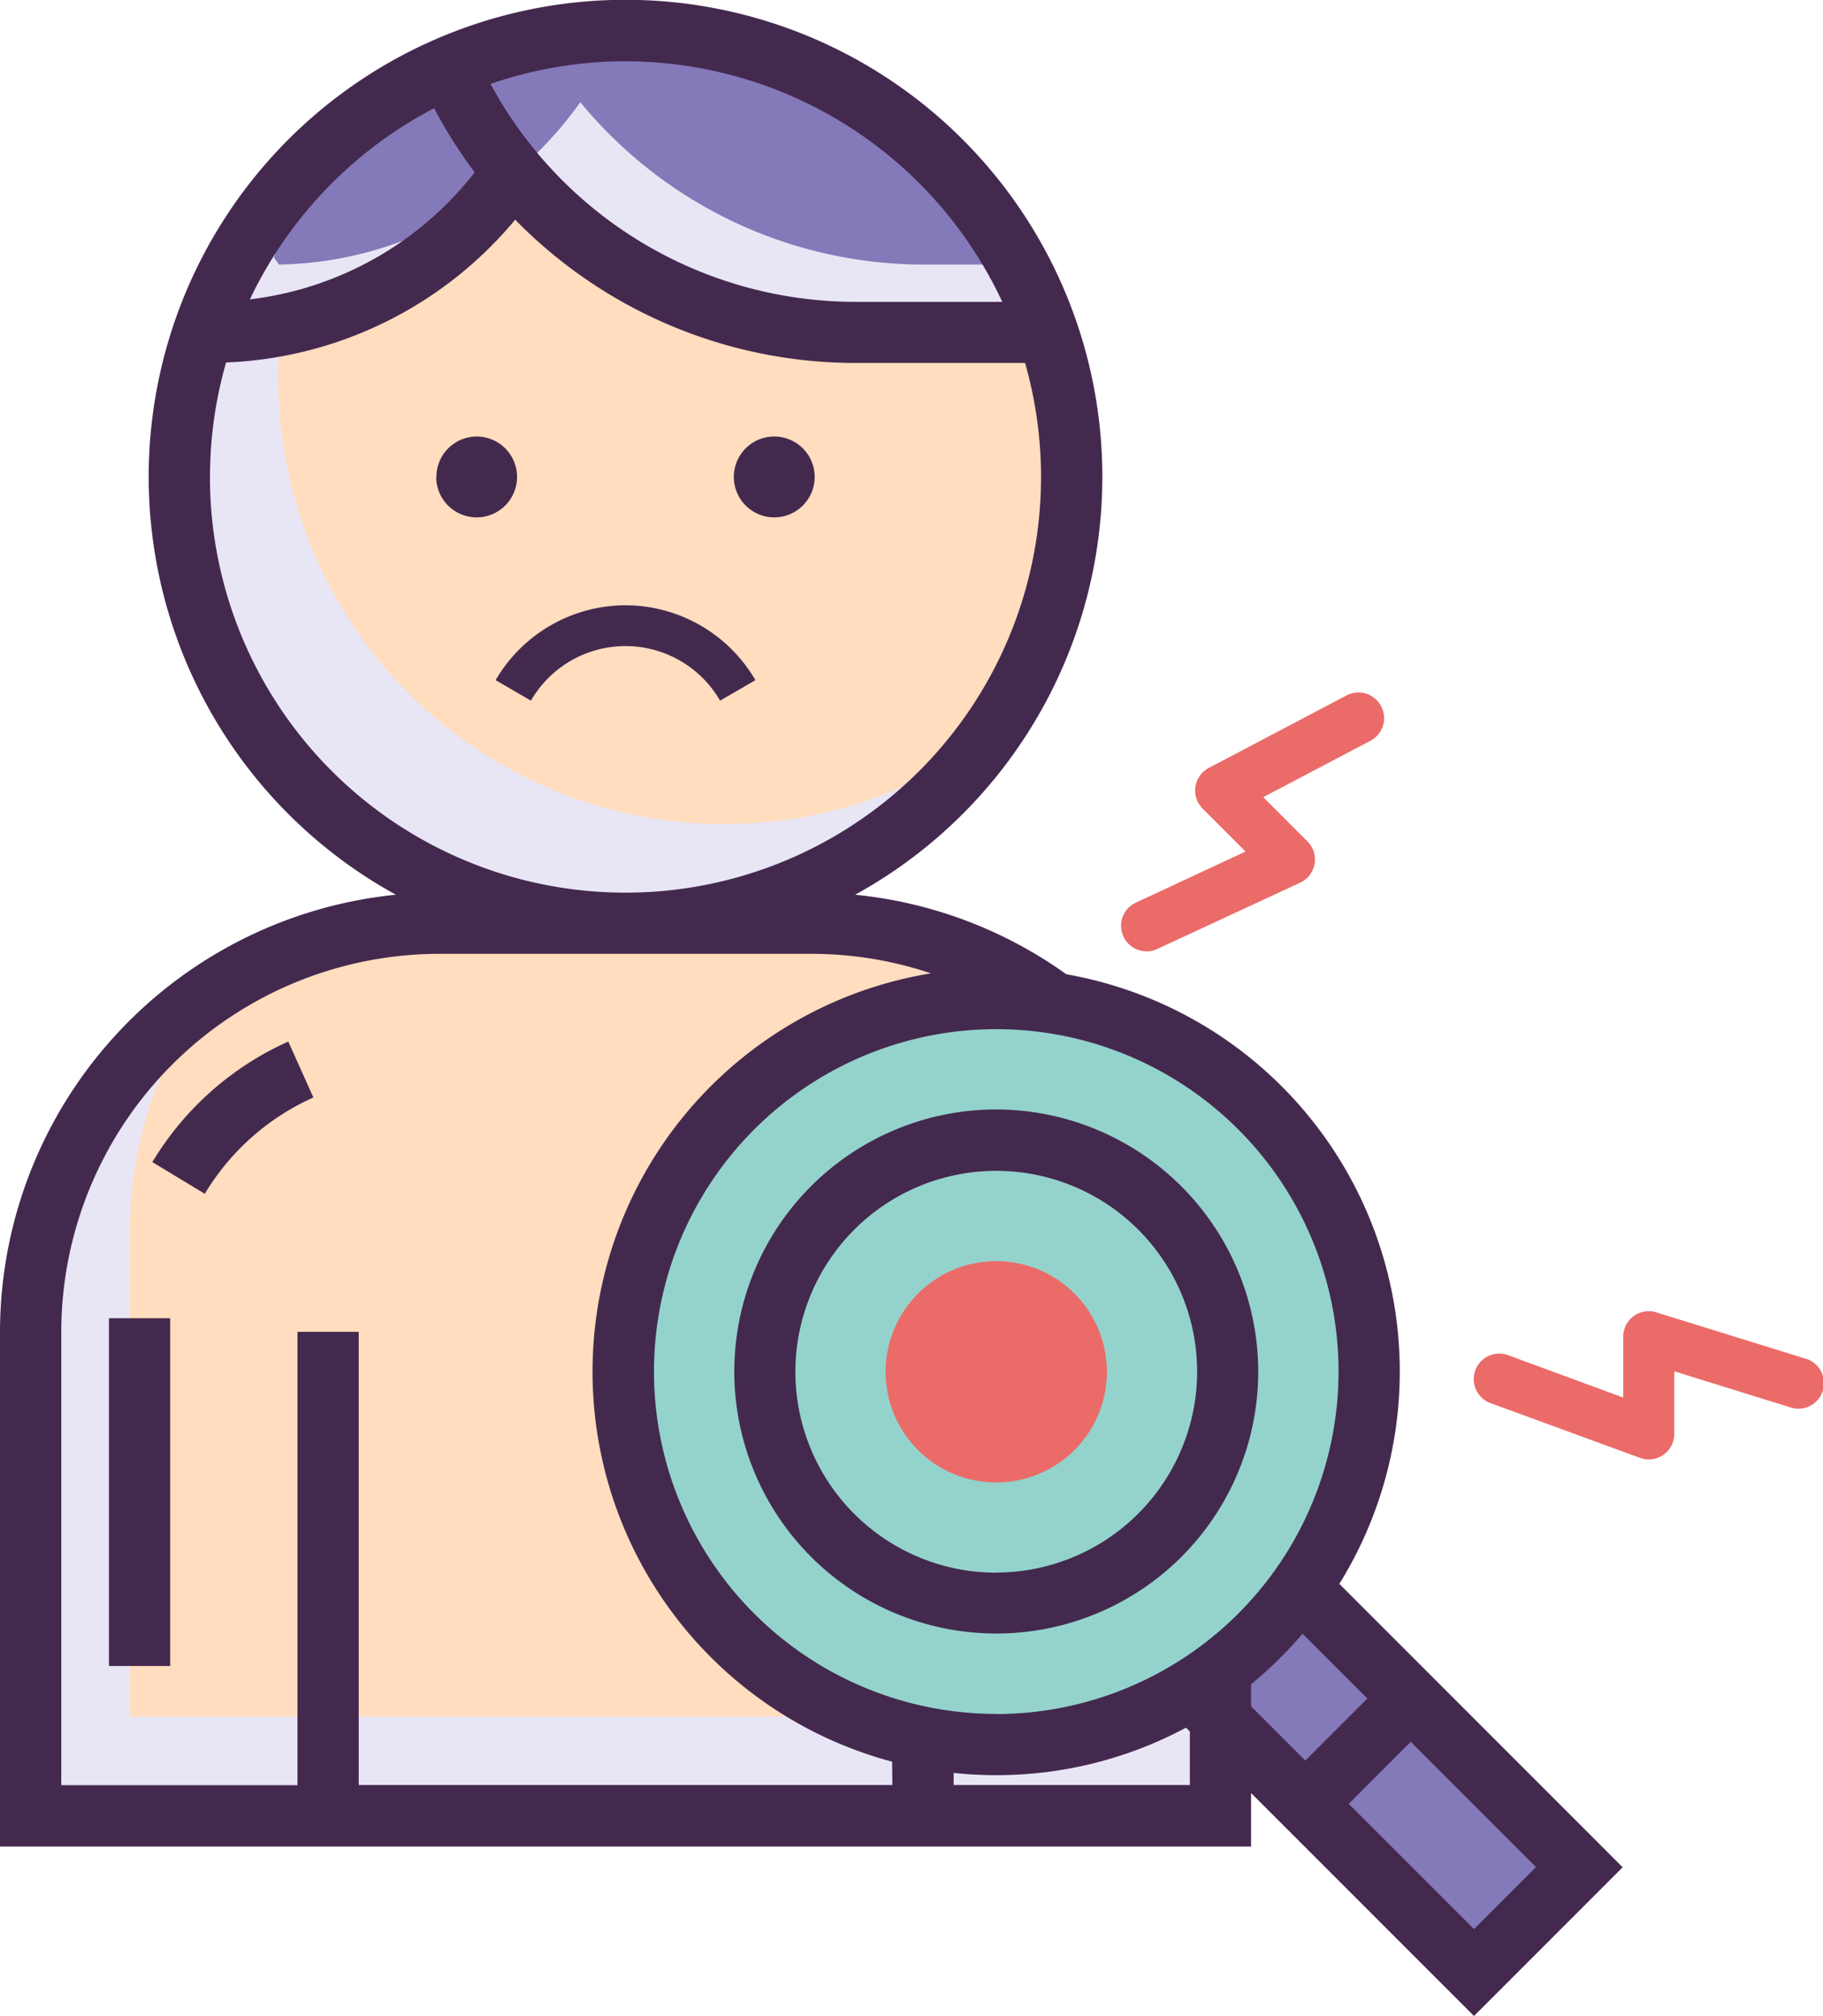 <svg xmlns="http://www.w3.org/2000/svg" width="38.97" height="43.083" viewBox="0 0 38.97 43.083">
  <g id="search-for-symptoms" transform="translate(-154.848 -117.156)">
    <path id="Path_1" data-name="Path 1" d="M599.366,388.716a.546.546,0,0,0-.737-.229l-2.946,1.55a.546.546,0,0,0-.132.869l.918.918-2.363,1.1a.546.546,0,0,0,.459.99l3.072-1.425a.546.546,0,0,0,.156-.881l-.946-.946,2.291-1.205A.546.546,0,0,0,599.366,388.716Zm9.063,13.943-3.179-.987a.545.545,0,0,0-.707.521v1.3l-2.446-.9a.546.546,0,1,0-.375,1.025l3.179,1.164a.546.546,0,0,0,.733-.512v-1.338l2.472.768a.546.546,0,1,0,.324-1.042Z" transform="translate(-414.995 -256.469)" fill="#eb6b69"/>
    <path id="Path_2" data-name="Path 2" d="M183.564,478.8H175.6a8.736,8.736,0,0,0-8.733,8.733V497.88H192.3V487.537A8.733,8.733,0,0,0,183.564,478.8Z" transform="translate(-11.36 -341.918)" fill="#e8e6f4"/>
    <path id="Path_3" data-name="Path 3" d="M234.669,129.152a9.535,9.535,0,1,0,9.539,9.539A9.478,9.478,0,0,0,234.669,129.152Z" transform="translate(-66.45 -11.341)" fill="#e8e6f4"/>
    <path id="Path_4" data-name="Path 4" d="M220.289,148.228h-7.967a8.673,8.673,0,0,0-5.021,1.589,8.677,8.677,0,0,0-1.592,5.024v10.343h23.314v-8.224A8.732,8.732,0,0,0,220.289,148.228ZM216.3,129.152a9.478,9.478,0,0,0-5.6,1.819,9.535,9.535,0,0,0,13.318,13.318,9.535,9.535,0,0,0-7.72-15.137Z" transform="translate(-48.085 -11.341)" fill="#ffddbe"/>
    <path id="Path_5" data-name="Path 5" d="M244.465,129.156a9.541,9.541,0,0,0-8.973,6.3l.107.152a8.175,8.175,0,0,0,6.481-3.421,9.49,9.49,0,0,0,7.313,3.421h4.1A9.54,9.54,0,0,0,244.465,129.156Z" transform="translate(-76.244 -11.345)" fill="#e8e6f4"/>
    <path id="Path_6" data-name="Path 6" d="M269.676,129.152a9.476,9.476,0,0,0-5.976,2.11A9.5,9.5,0,0,0,262.16,134l.108.151a7.833,7.833,0,0,0,4.89-1.819c.052-.041.1-.084.151-.128a8.426,8.426,0,0,0,1.4-1.52l-.006-.012a9.507,9.507,0,0,0,7.359,3.479h2A9.524,9.524,0,0,0,269.676,129.152Zm9.145,32.51,2.252-2.252,8.992,8.992-2.252,2.252Z" transform="translate(-101.457 -11.341)" fill="#8479b9"/>
    <path id="Path_7" data-name="Path 7" d="M407.053,508.364a7.97,7.97,0,1,0,7.971,7.97A7.914,7.914,0,0,0,407.053,508.364Z" transform="translate(-230.907 -369.865)" fill="#e8e6f4"/>
    <path id="Path_8" data-name="Path 8" d="M442.363,508.364a7.97,7.97,0,1,0,7.97,7.97A7.914,7.914,0,0,0,442.363,508.364Z" transform="translate(-266.218 -369.865)" fill="#94d3cc"/>
    <path id="Path_9" data-name="Path 9" d="M504.233,613.5m-2.365,0a2.365,2.365,0,1,0,2.365-2.365A2.365,2.365,0,0,0,501.868,613.5Z" transform="translate(-328.088 -467.026)" fill="#eb6b69"/>
    <path id="Path_10" data-name="Path 10" d="M201.374,525.172a6.476,6.476,0,0,0-2.906,2.576l1.121.677a5.172,5.172,0,0,1,2.321-2.058Zm-3.834,5.913h1.309v7.432H197.54Z" transform="translate(-40.363 -385.756)" fill="#44294f"/>
    <path id="Path_11" data-name="Path 11" d="M326.7,289.008m-.864,0a.864.864,0,1,0,.864-.864A.864.864,0,0,0,325.84,289.008Z" transform="translate(-161.663 -161.659)" fill="#44294f"/>
    <path id="Path_12" data-name="Path 12" d="M443.256,289.008m-.864,0a.864.864,0,1,0,.864-.864A.864.864,0,0,0,442.392,289.008Z" transform="translate(-271.857 -161.659)" fill="#44294f"/>
    <path id="Path_13" data-name="Path 13" d="M351.829,354.26a3.219,3.219,0,0,0-2.777,1.6l.755.438a2.335,2.335,0,0,1,4.043,0l.755-.438A3.219,3.219,0,0,0,351.829,354.26Z" transform="translate(-183.609 -224.168)" fill="#44294f"/>
    <path id="Path_14" data-name="Path 14" d="M183.479,151.006a8.619,8.619,0,0,0-5.836-13.028,9.328,9.328,0,0,0-4.515-1.7,10.193,10.193,0,1,0-9.817,0,9.4,9.4,0,0,0-8.463,9.342v11h26.744v-1.144l4.765,4.765,3.178-3.178Zm-15.259-32.54a8.893,8.893,0,0,1,8.053,5.141h-3.125a8.869,8.869,0,0,1-7.814-4.657A8.841,8.841,0,0,1,168.22,118.465Zm-4.093,1a10.216,10.216,0,0,0,.868,1.373,7.166,7.166,0,0,1-4.805,2.715A8.939,8.939,0,0,1,164.127,119.469Zm-4.79,7.88a8.857,8.857,0,0,1,.344-2.443,8.474,8.474,0,0,0,6.18-3.052,10.177,10.177,0,0,0,7.287,3.062h3.613a8.883,8.883,0,1,1-17.425,2.434Zm14.587,27.959H162.516V145.62h-1.309v9.688h-5.049V145.62a8.088,8.088,0,0,1,8.079-8.079H172.2a8.041,8.041,0,0,1,2.549.417,8.626,8.626,0,0,0-.83,16.848Zm6.359,0h-5.049v-.259a8.674,8.674,0,0,0,.912.048,8.571,8.571,0,0,0,4.055-1.015l.082.082Zm-4.138-1.52a7.317,7.317,0,1,1,7.317-7.317A7.325,7.325,0,0,1,176.145,153.788Zm5.447-.166v-.468a8.7,8.7,0,0,0,1.1-1.08l1.385,1.385-1.326,1.326-1.163-1.163Zm2.088,2.088,1.326-1.326,2.677,2.677-1.326,1.326Z" transform="translate(0)" fill="#44294f"/>
    <path id="Path_15" data-name="Path 15" d="M448.115,551.776a5.6,5.6,0,1,0,5.6,5.6A5.61,5.61,0,0,0,448.115,551.776Zm0,9.9a4.294,4.294,0,1,1,4.294-4.294A4.3,4.3,0,0,1,448.115,561.673Z" transform="translate(-271.97 -410.909)" fill="#44294f"/>
  </g>
</svg>
